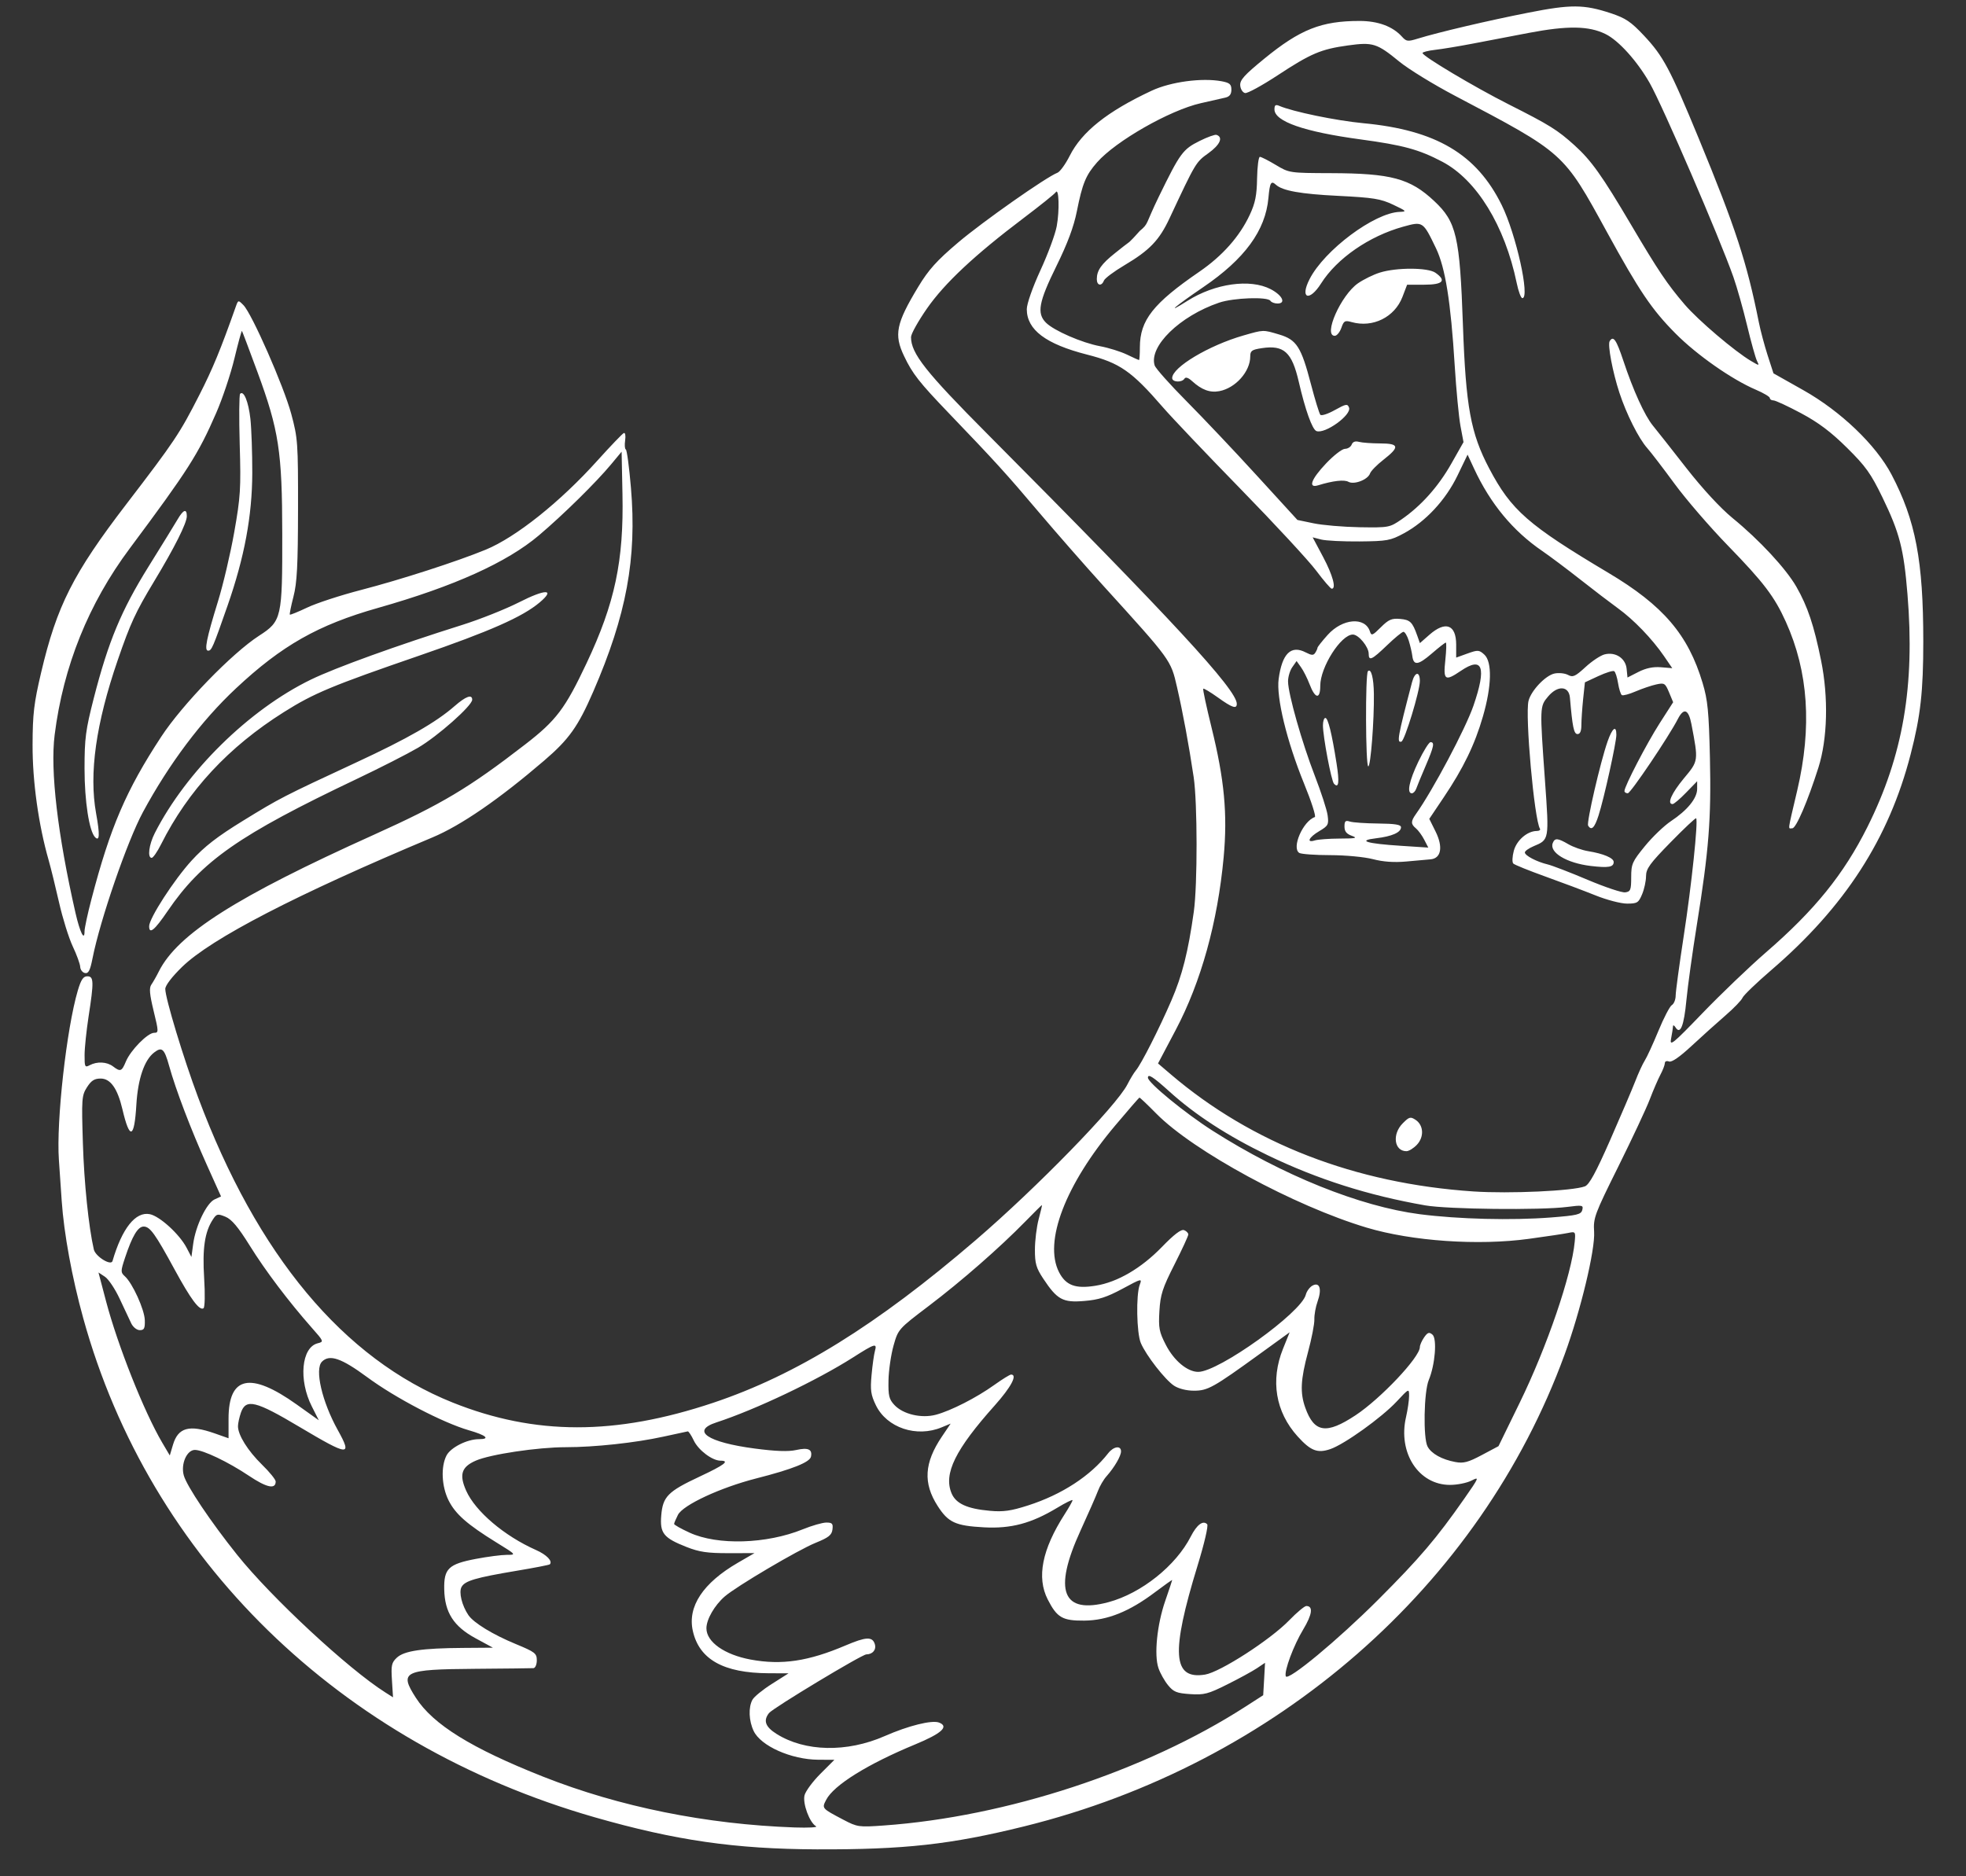 <svg width="44" height="42" viewBox="0 0 44 42" fill="none" xmlns="http://www.w3.org/2000/svg">
<rect x="0" y="0" width="44" height="42" fill="#333333" stroke="none"/>
<path fill-rule="evenodd" clip-rule="evenodd" d="M34.199 0.285C33.313 0.459 32.182 0.725 31.736 0.863C31.506 0.934 31.476 0.931 31.375 0.819C31.168 0.59 30.84 0.469 30.427 0.469C29.572 0.469 29.099 0.657 28.295 1.314C27.844 1.683 27.746 1.792 27.757 1.915C27.764 1.997 27.813 2.073 27.866 2.083C27.919 2.093 28.244 1.915 28.589 1.689C29.337 1.197 29.561 1.101 30.168 1.017C30.725 0.94 30.816 0.968 31.315 1.377C31.519 1.545 32.082 1.891 32.565 2.145C35.018 3.437 34.986 3.408 35.966 5.198C36.688 6.515 36.967 6.929 37.498 7.464C37.975 7.945 38.758 8.493 39.293 8.722C39.467 8.796 39.61 8.881 39.61 8.91C39.61 8.939 39.646 8.963 39.691 8.963C39.735 8.963 40.013 9.092 40.307 9.249C40.698 9.458 40.976 9.667 41.335 10.022C41.756 10.438 41.87 10.598 42.131 11.136C42.514 11.927 42.607 12.286 42.69 13.3C42.86 15.354 42.591 16.915 41.794 18.511C41.264 19.571 40.614 20.375 39.519 21.322C39.155 21.638 38.52 22.246 38.108 22.673C37.429 23.378 37.363 23.431 37.4 23.247C37.422 23.135 37.441 23.013 37.442 22.976C37.442 22.939 37.468 22.948 37.499 22.998C37.607 23.169 37.688 22.965 37.743 22.384C37.773 22.07 37.878 21.314 37.976 20.704C38.245 19.033 38.3 18.333 38.269 16.965C38.245 15.925 38.22 15.671 38.105 15.288C37.782 14.206 37.223 13.553 35.995 12.822C34.197 11.751 33.823 11.423 33.33 10.488C32.914 9.698 32.806 9.106 32.741 7.276C32.671 5.287 32.597 4.967 32.098 4.5C31.559 3.994 31.136 3.88 29.789 3.876C28.86 3.873 28.853 3.872 28.553 3.692C28.388 3.593 28.227 3.511 28.197 3.511C28.167 3.511 28.139 3.728 28.134 3.993C28.128 4.372 28.093 4.546 27.971 4.807C27.746 5.291 27.359 5.728 26.841 6.083C25.808 6.792 25.512 7.167 25.511 7.773C25.511 7.931 25.502 8.059 25.492 8.059C25.482 8.059 25.358 8.004 25.219 7.936C25.079 7.869 24.81 7.785 24.621 7.75C24.216 7.675 23.588 7.402 23.409 7.223C23.2 7.014 23.247 6.761 23.641 5.96C23.891 5.452 24.031 5.078 24.1 4.732C24.225 4.105 24.301 3.921 24.552 3.635C24.972 3.156 26.183 2.466 26.874 2.31C27.102 2.258 27.349 2.202 27.424 2.185C27.519 2.163 27.559 2.11 27.559 2.007C27.559 1.886 27.521 1.853 27.341 1.819C26.9 1.737 26.2 1.831 25.773 2.031C24.785 2.493 24.214 2.947 23.941 3.487C23.847 3.674 23.723 3.845 23.666 3.867C23.415 3.963 21.993 4.962 21.444 5.428C20.962 5.837 20.783 6.036 20.549 6.423C20.055 7.242 20.004 7.489 20.233 7.969C20.422 8.367 20.572 8.558 21.242 9.256C22.27 10.327 22.53 10.613 23.248 11.463C23.641 11.927 24.29 12.668 24.691 13.11C26.213 14.787 26.202 14.771 26.342 15.38C26.474 15.955 26.605 16.659 26.715 17.396C26.8 17.964 26.802 19.809 26.718 20.408C26.592 21.307 26.459 21.834 26.216 22.396C25.943 23.028 25.54 23.822 25.421 23.962C25.379 24.012 25.294 24.152 25.232 24.274C24.988 24.754 23.203 26.587 21.834 27.762C19.624 29.661 17.818 30.78 15.961 31.401C13.771 32.134 11.973 32.132 10.132 31.396C7.689 30.419 5.752 28.096 4.434 24.565C4.105 23.685 3.699 22.343 3.699 22.137C3.699 22.06 3.848 21.865 4.076 21.643C4.731 21.007 6.63 20.024 9.679 18.745C10.316 18.478 11.165 17.895 12.176 17.028C12.734 16.55 12.938 16.264 13.277 15.482C14.021 13.766 14.255 12.502 14.121 10.921C14.082 10.457 14.03 10.07 14.006 10.061C13.983 10.052 13.976 9.96 13.991 9.857C14.006 9.754 13.993 9.681 13.962 9.693C13.931 9.706 13.666 9.982 13.373 10.307C12.539 11.235 11.546 12.027 10.869 12.305C10.227 12.569 8.967 12.976 8.081 13.206C7.625 13.324 7.083 13.501 6.878 13.599C6.673 13.696 6.497 13.768 6.487 13.758C6.477 13.748 6.513 13.566 6.568 13.354C6.648 13.046 6.668 12.656 6.67 11.403C6.672 9.907 6.665 9.811 6.518 9.264C6.351 8.644 5.636 7.017 5.447 6.829C5.333 6.714 5.331 6.714 5.279 6.859C4.935 7.832 4.76 8.255 4.462 8.84C4.021 9.706 3.907 9.877 2.83 11.282C1.637 12.839 1.271 13.563 0.92 15.057C0.759 15.742 0.731 15.98 0.729 16.673C0.726 17.489 0.862 18.464 1.088 19.252C1.138 19.428 1.244 19.858 1.323 20.207C1.402 20.555 1.539 20.994 1.627 21.182C1.716 21.369 1.791 21.576 1.795 21.642C1.798 21.708 1.846 21.77 1.902 21.781C1.98 21.796 2.017 21.725 2.071 21.451C2.241 20.591 2.848 18.829 3.199 18.179C3.785 17.094 4.508 16.132 5.28 15.41C6.31 14.446 7.119 13.988 8.459 13.608C10.158 13.126 11.344 12.591 12.062 11.983C12.607 11.521 13.341 10.798 13.676 10.395L13.912 10.111L13.931 11.058C13.962 12.556 13.761 13.504 13.128 14.845C12.647 15.865 12.449 16.127 11.751 16.666C10.488 17.642 9.889 17.999 8.369 18.685C5.29 20.073 3.978 20.906 3.556 21.743C3.501 21.854 3.424 21.988 3.387 22.041C3.335 22.115 3.348 22.255 3.438 22.628C3.552 23.095 3.552 23.119 3.45 23.119C3.306 23.119 2.924 23.507 2.818 23.76C2.724 23.986 2.695 23.997 2.528 23.87C2.391 23.767 2.173 23.756 2.008 23.844C1.9 23.901 1.892 23.884 1.893 23.618C1.893 23.459 1.934 23.072 1.982 22.757C2.104 21.97 2.1 21.854 1.954 21.854C1.864 21.854 1.814 21.928 1.742 22.17C1.49 23.019 1.257 25.103 1.318 25.963C1.333 26.171 1.361 26.584 1.381 26.881C1.431 27.612 1.611 28.597 1.862 29.504C3.35 34.896 7.594 39.039 13.309 40.679C15.116 41.197 16.448 41.39 18.28 41.397C20.241 41.404 21.279 41.289 22.92 40.883C28.564 39.488 33.127 35.503 35.018 30.317C35.376 29.338 35.703 27.974 35.677 27.573C35.657 27.262 35.686 27.185 36.219 26.112C36.528 25.489 36.846 24.811 36.924 24.606C37.002 24.401 37.11 24.152 37.163 24.052C37.216 23.953 37.259 23.839 37.26 23.798C37.26 23.757 37.3 23.741 37.353 23.761C37.413 23.784 37.589 23.663 37.859 23.412C38.086 23.201 38.427 22.895 38.616 22.731C38.805 22.568 38.977 22.389 38.998 22.335C39.02 22.28 39.309 22.002 39.64 21.717C41.289 20.3 42.274 18.775 42.761 16.884C42.983 16.027 43.044 15.477 43.044 14.356C43.044 12.552 42.872 11.649 42.334 10.624C41.984 9.959 41.198 9.206 40.358 8.733L39.691 8.357L39.56 7.952C39.489 7.73 39.4 7.398 39.364 7.216C39.096 5.874 38.843 5.098 38.017 3.095C37.375 1.538 37.226 1.258 36.791 0.795C36.502 0.487 36.382 0.406 36.05 0.296C35.447 0.097 35.159 0.095 34.199 0.285ZM35.934 0.763C36.226 0.907 36.639 1.365 36.919 1.855C37.207 2.359 38.48 5.309 38.795 6.203C38.873 6.425 39.011 6.912 39.101 7.287C39.191 7.662 39.291 8.019 39.323 8.081C39.379 8.191 39.376 8.191 39.19 8.081C38.825 7.866 38.009 7.172 37.706 6.819C37.312 6.359 37.111 6.059 36.5 5.024C35.856 3.933 35.612 3.59 35.241 3.255C34.857 2.908 34.684 2.8 33.765 2.336C32.992 1.945 31.837 1.257 31.837 1.187C31.837 1.165 31.966 1.133 32.123 1.115C32.281 1.097 32.654 1.035 32.952 0.978C33.25 0.92 33.819 0.812 34.217 0.736C35.085 0.571 35.56 0.578 35.934 0.763ZM28.523 2.449C28.523 2.718 29.189 2.95 30.447 3.12C31.405 3.25 31.755 3.345 32.277 3.619C33.048 4.024 33.678 5.05 33.945 6.337C33.983 6.523 34.04 6.674 34.071 6.674C34.248 6.674 33.93 5.24 33.609 4.59C33.046 3.448 32.137 2.911 30.512 2.758C29.901 2.7 28.932 2.5 28.629 2.369C28.547 2.334 28.523 2.353 28.523 2.449ZM26.85 3.154C26.471 3.343 26.414 3.421 25.935 4.402C25.629 5.03 25.712 5.001 25.508 5.17C25.414 5.269 25.403 5.295 25.276 5.416C25.193 5.475 25.118 5.537 24.96 5.662C24.649 5.908 24.547 6.053 24.547 6.248C24.547 6.393 24.655 6.415 24.706 6.281C24.726 6.23 24.933 6.075 25.168 5.936C25.73 5.602 25.945 5.378 26.176 4.884C26.764 3.629 26.762 3.632 27.046 3.428C27.306 3.241 27.381 3.071 27.226 3.019C27.192 3.007 27.023 3.068 26.85 3.154ZM28.556 4.136C28.704 4.27 29.109 4.343 29.946 4.384C30.74 4.424 30.898 4.449 31.181 4.583C31.481 4.725 31.492 4.737 31.325 4.743C30.76 4.762 29.64 5.599 29.309 6.248C29.086 6.684 29.302 6.763 29.567 6.344C29.921 5.784 30.642 5.286 31.402 5.075C31.847 4.952 31.846 4.951 32.139 5.559C32.347 5.994 32.469 6.754 32.557 8.18C32.591 8.726 32.649 9.336 32.686 9.535L32.754 9.897L32.481 10.379C32.189 10.895 31.804 11.325 31.366 11.627C31.1 11.809 31.084 11.812 30.427 11.802C30.059 11.795 29.596 11.756 29.398 11.714L29.037 11.639L28.132 10.649C27.635 10.104 26.925 9.354 26.554 8.98C26.184 8.607 25.863 8.247 25.842 8.18C25.707 7.754 26.405 7.074 27.284 6.775C27.608 6.665 28.373 6.638 28.433 6.734C28.453 6.767 28.525 6.794 28.591 6.794C28.789 6.794 28.7 6.609 28.438 6.473C27.978 6.234 27.188 6.346 26.574 6.735C26.062 7.059 26.285 6.867 26.926 6.43C27.857 5.797 28.322 5.161 28.388 4.431C28.419 4.085 28.447 4.036 28.556 4.136ZM23.65 5.064C23.618 5.241 23.454 5.685 23.285 6.051C23.108 6.437 22.98 6.802 22.98 6.921C22.981 7.383 23.405 7.702 24.331 7.938C25.062 8.124 25.326 8.308 26.023 9.113C26.222 9.343 27.008 10.17 27.77 10.951C28.532 11.732 29.291 12.552 29.457 12.774C29.623 12.995 29.779 13.177 29.804 13.178C29.911 13.182 29.829 12.877 29.612 12.468L29.378 12.028L29.568 12.077C29.673 12.104 30.059 12.123 30.426 12.12C31.043 12.114 31.118 12.101 31.418 11.939C31.907 11.675 32.353 11.195 32.618 10.648L32.845 10.177L32.989 10.487C33.355 11.276 33.858 11.884 34.518 12.335C34.684 12.449 35.064 12.733 35.362 12.968C35.66 13.203 36.042 13.494 36.21 13.616C36.563 13.871 36.974 14.298 37.24 14.685L37.426 14.957L37.17 14.936C36.998 14.922 36.835 14.956 36.669 15.041L36.424 15.166L36.405 14.973C36.382 14.735 36.157 14.587 35.912 14.648C35.821 14.671 35.628 14.799 35.483 14.933C35.253 15.144 35.202 15.167 35.091 15.107C35.021 15.07 34.885 15.056 34.788 15.077C34.586 15.122 34.267 15.459 34.209 15.689C34.129 16.011 34.337 18.345 34.465 18.551C34.481 18.578 34.45 18.601 34.396 18.601C34.184 18.601 33.944 18.807 33.88 19.044C33.845 19.174 33.84 19.302 33.868 19.33C33.897 19.359 34.217 19.488 34.581 19.619C34.944 19.749 35.449 19.939 35.703 20.041C35.96 20.145 36.276 20.227 36.414 20.227C36.642 20.227 36.671 20.209 36.751 20.018C36.799 19.904 36.839 19.721 36.839 19.612C36.84 19.445 36.925 19.328 37.389 18.854C37.69 18.546 37.947 18.304 37.96 18.317C38.01 18.367 37.856 19.833 37.683 20.95C37.584 21.596 37.502 22.198 37.502 22.288C37.501 22.377 37.463 22.472 37.417 22.498C37.371 22.525 37.235 22.786 37.115 23.078C36.994 23.371 36.857 23.669 36.81 23.741C36.764 23.813 36.668 24.021 36.598 24.203C36.527 24.385 36.274 24.978 36.036 25.52C35.716 26.247 35.568 26.519 35.471 26.556C35.203 26.659 33.783 26.724 32.974 26.67C30.332 26.493 28.021 25.599 26.203 24.049L25.917 23.805L26.313 23.055C26.88 21.981 27.251 20.645 27.386 19.189C27.475 18.223 27.403 17.452 27.114 16.282C27 15.819 26.916 15.429 26.929 15.416C26.941 15.404 27.088 15.492 27.256 15.612C27.577 15.843 27.68 15.877 27.68 15.755C27.678 15.436 26.24 13.88 22.102 9.718C20.714 8.323 20.389 7.911 20.389 7.546C20.389 7.475 20.551 7.186 20.748 6.903C21.145 6.334 21.816 5.707 22.905 4.884C23.278 4.602 23.604 4.341 23.628 4.303C23.7 4.193 23.715 4.713 23.65 5.064ZM30.884 6.101C30.74 6.145 30.519 6.254 30.393 6.341C30.01 6.607 29.607 7.517 29.873 7.517C29.919 7.517 29.985 7.437 30.02 7.34C30.075 7.18 30.099 7.167 30.251 7.21C30.725 7.343 31.214 7.1 31.388 6.645L31.492 6.373H31.875C32.295 6.373 32.379 6.283 32.125 6.105C31.957 5.987 31.255 5.985 30.884 6.101ZM5.763 8.33C6.241 9.629 6.315 10.109 6.317 11.945C6.32 13.836 6.305 13.903 5.799 14.23C5.192 14.622 4.081 15.769 3.607 16.493C2.823 17.689 2.467 18.517 2.047 20.127C1.961 20.453 1.892 20.777 1.892 20.847C1.892 21.079 1.789 20.87 1.69 20.438C1.29 18.682 1.122 17.25 1.223 16.451C1.416 14.917 1.98 13.514 2.904 12.276C4.208 10.526 4.437 10.168 4.838 9.245C4.98 8.92 5.164 8.369 5.247 8.022C5.331 7.674 5.406 7.398 5.415 7.408C5.423 7.418 5.58 7.833 5.763 8.33ZM27.83 7.509C27.056 7.731 26.234 8.222 26.234 8.463C26.234 8.557 26.451 8.568 26.508 8.477C26.534 8.434 26.593 8.453 26.677 8.529C26.894 8.727 27.079 8.795 27.288 8.756C27.651 8.688 27.981 8.318 27.981 7.979C27.981 7.852 28.016 7.827 28.242 7.793C28.735 7.719 28.913 7.882 29.066 8.541C29.212 9.176 29.369 9.613 29.462 9.649C29.652 9.722 30.255 9.288 30.192 9.123C30.158 9.034 30.123 9.041 29.874 9.179C29.721 9.265 29.575 9.313 29.55 9.285C29.526 9.257 29.431 8.949 29.34 8.601C29.121 7.763 29.019 7.604 28.629 7.488C28.262 7.379 28.285 7.379 27.83 7.509ZM36.025 7.637C35.976 7.717 36.091 8.328 36.243 8.791C36.4 9.27 36.675 9.817 36.867 10.032C36.948 10.123 37.223 10.482 37.478 10.83C37.733 11.178 38.271 11.802 38.674 12.216C39.473 13.038 39.714 13.355 39.969 13.921C40.473 15.039 40.556 16.274 40.222 17.697C39.999 18.649 40.013 18.541 40.113 18.541C40.198 18.541 40.457 17.937 40.696 17.185C40.901 16.54 40.924 15.613 40.757 14.787C40.596 13.994 40.456 13.576 40.204 13.135C39.972 12.73 39.375 12.086 38.777 11.598C38.505 11.375 38.109 10.947 37.741 10.477C37.414 10.058 37.078 9.631 36.993 9.528C36.807 9.3 36.552 8.74 36.331 8.074C36.173 7.6 36.107 7.505 36.025 7.637ZM5.374 8.815C5.352 8.837 5.348 9.347 5.365 9.948C5.394 10.939 5.382 11.123 5.242 11.915C5.157 12.395 4.993 13.092 4.878 13.463C4.619 14.302 4.567 14.565 4.658 14.565C4.736 14.565 4.765 14.497 5.093 13.557C5.471 12.473 5.643 11.549 5.646 10.589C5.647 10.142 5.628 9.596 5.604 9.375C5.56 8.988 5.455 8.733 5.374 8.815ZM30.251 9.952C30.231 10.004 30.163 10.047 30.101 10.047C30.038 10.047 29.847 10.195 29.677 10.375C29.342 10.729 29.268 10.935 29.502 10.863C29.83 10.762 30.085 10.732 30.178 10.785C30.306 10.856 30.614 10.737 30.662 10.598C30.681 10.543 30.817 10.404 30.965 10.289C31.332 10.002 31.316 9.927 30.888 9.926C30.698 9.925 30.485 9.91 30.415 9.891C30.331 9.868 30.275 9.889 30.251 9.952ZM3.973 11.629C3.91 11.736 3.617 12.213 3.321 12.688C2.714 13.664 2.425 14.359 2.1 15.624C1.916 16.343 1.892 16.526 1.892 17.206C1.892 17.934 1.996 18.608 2.129 18.742C2.23 18.843 2.237 18.681 2.151 18.209C1.989 17.315 2.147 16.196 2.635 14.776C2.92 13.948 3.033 13.704 3.446 13.019C3.907 12.256 4.181 11.709 4.181 11.555C4.181 11.377 4.103 11.405 3.973 11.629ZM11.615 13.483C11.313 13.636 10.743 13.863 10.35 13.987C8.872 14.452 7.507 14.946 6.955 15.214C5.571 15.888 4.17 17.266 3.465 18.647C3.333 18.907 3.295 19.203 3.395 19.203C3.426 19.203 3.521 19.067 3.605 18.899C4.211 17.693 5.114 16.721 6.352 15.941C7.025 15.517 7.426 15.35 9.392 14.673C10.969 14.129 11.692 13.81 12.077 13.486C12.439 13.181 12.212 13.179 11.615 13.483ZM30.903 14.042C30.718 14.227 30.692 14.237 30.66 14.136C30.553 13.801 30.046 13.842 29.714 14.212C29.589 14.351 29.487 14.481 29.486 14.5C29.486 14.519 29.463 14.57 29.436 14.612C29.397 14.674 29.355 14.672 29.223 14.604C28.893 14.433 28.694 14.628 28.617 15.198C28.561 15.612 28.798 16.588 29.183 17.534C29.349 17.939 29.458 18.279 29.426 18.29C29.161 18.381 28.901 18.98 29.078 19.092C29.121 19.119 29.433 19.142 29.771 19.142C30.115 19.143 30.535 19.182 30.727 19.232C30.956 19.292 31.2 19.309 31.468 19.285C31.688 19.264 31.934 19.242 32.015 19.236C32.254 19.216 32.301 18.96 32.129 18.614L31.988 18.33L32.309 17.852C32.751 17.195 33.006 16.669 33.188 16.039C33.386 15.357 33.398 14.814 33.219 14.652C33.103 14.547 33.076 14.545 32.842 14.629L32.59 14.72L32.59 14.429C32.589 13.98 32.351 13.893 31.991 14.209L31.778 14.396L31.717 14.224C31.61 13.922 31.558 13.873 31.332 13.854C31.146 13.838 31.076 13.869 30.903 14.042ZM31.528 14.339C31.562 14.447 31.598 14.601 31.608 14.681C31.636 14.906 31.738 14.893 32.045 14.628C32.2 14.494 32.341 14.384 32.358 14.384C32.375 14.384 32.37 14.56 32.347 14.776C32.298 15.229 32.339 15.258 32.694 15.017C33.184 14.684 33.274 14.931 32.977 15.796C32.8 16.31 32.068 17.69 31.69 18.221C31.572 18.386 31.572 18.446 31.691 18.544C31.742 18.587 31.826 18.701 31.875 18.797L31.966 18.973L31.353 18.933C30.583 18.884 30.362 18.816 30.8 18.764C31.154 18.722 31.355 18.633 31.355 18.518C31.355 18.459 31.223 18.438 30.844 18.434C30.563 18.431 30.278 18.412 30.211 18.39C30.112 18.359 30.09 18.379 30.09 18.502C30.09 18.61 30.135 18.667 30.256 18.71C30.392 18.759 30.344 18.77 29.985 18.771C29.745 18.772 29.494 18.791 29.428 18.812C29.229 18.875 29.291 18.743 29.525 18.605C29.726 18.486 29.741 18.458 29.713 18.252C29.697 18.129 29.567 17.731 29.426 17.366C29.141 16.63 28.83 15.537 28.827 15.256C28.826 15.156 28.868 15.012 28.921 14.936L29.018 14.797L29.117 14.936C29.172 15.012 29.257 15.182 29.307 15.312C29.433 15.645 29.548 15.663 29.548 15.351C29.548 14.934 30.012 14.204 30.278 14.204C30.405 14.204 30.632 14.479 30.632 14.633C30.632 14.805 30.702 14.772 31.042 14.445C31.214 14.279 31.38 14.143 31.41 14.143C31.441 14.143 31.494 14.232 31.528 14.339ZM30.615 15.024C30.554 15.085 30.561 17.155 30.623 17.155C30.676 17.155 30.756 16.124 30.748 15.534C30.744 15.175 30.686 14.953 30.615 15.024ZM36.213 15.293C36.234 15.424 36.273 15.545 36.298 15.56C36.324 15.576 36.464 15.539 36.609 15.476C36.754 15.414 36.961 15.344 37.067 15.321C37.249 15.281 37.268 15.292 37.354 15.498L37.446 15.719L37.145 16.188C36.856 16.639 36.356 17.601 36.356 17.707C36.356 17.735 36.39 17.757 36.431 17.757C36.495 17.756 37.348 16.49 37.552 16.093C37.685 15.835 37.791 15.876 37.855 16.21C38.014 17.041 38.015 17.029 37.684 17.426C37.408 17.759 37.303 17.999 37.434 17.999C37.463 17.999 37.599 17.884 37.735 17.743L37.983 17.488V17.659C37.983 17.869 37.765 18.137 37.397 18.381C37.245 18.482 36.983 18.733 36.814 18.94C36.53 19.287 36.507 19.34 36.507 19.636C36.507 19.92 36.492 19.959 36.374 19.975C36.301 19.986 35.922 19.859 35.531 19.694C35.14 19.528 34.738 19.374 34.639 19.35C34.392 19.291 34.127 19.152 34.127 19.082C34.127 19.05 34.215 18.988 34.323 18.942C34.673 18.796 34.672 18.804 34.578 17.484C34.459 15.82 34.459 15.814 34.647 15.591C34.861 15.336 35.114 15.351 35.136 15.619C35.192 16.275 35.224 16.432 35.306 16.432C35.364 16.432 35.392 16.365 35.392 16.23C35.392 16.119 35.41 15.859 35.431 15.651L35.471 15.274L35.774 15.133C35.94 15.056 36.099 15.007 36.126 15.024C36.153 15.04 36.192 15.161 36.213 15.293ZM31.602 15.271C31.279 16.504 31.256 16.636 31.365 16.6C31.44 16.575 31.776 15.469 31.777 15.246C31.777 15.018 31.665 15.034 31.602 15.271ZM10.176 15.804C9.759 16.169 9.12 16.535 7.973 17.067C6.33 17.831 6.265 17.864 5.436 18.374C4.86 18.728 4.577 18.948 4.287 19.265C3.896 19.693 3.338 20.556 3.338 20.733C3.338 20.923 3.459 20.824 3.752 20.393C4.516 19.272 5.351 18.689 7.984 17.437C8.502 17.191 9.118 16.877 9.354 16.739C9.794 16.482 10.568 15.796 10.568 15.663C10.568 15.535 10.426 15.586 10.176 15.804ZM29.608 16.237C29.608 16.487 29.795 17.479 29.855 17.543C29.962 17.658 29.98 17.513 29.912 17.084C29.807 16.416 29.722 16.071 29.662 16.071C29.632 16.071 29.608 16.146 29.608 16.237ZM35.978 16.598C35.817 17.058 35.503 18.416 35.543 18.481C35.617 18.601 35.686 18.534 35.776 18.255C35.898 17.878 36.175 16.621 36.175 16.448C36.175 16.224 36.085 16.293 35.978 16.598ZM31.744 17.048C31.537 17.481 31.48 17.758 31.598 17.758C31.632 17.758 31.677 17.71 31.697 17.652C31.717 17.594 31.811 17.366 31.906 17.145C32.092 16.711 32.112 16.613 32.016 16.613C31.981 16.613 31.859 16.809 31.744 17.048ZM34.751 18.873C34.67 19.083 35.062 19.319 35.6 19.384C35.999 19.431 36.115 19.411 36.115 19.295C36.115 19.206 35.885 19.108 35.543 19.053C35.41 19.031 35.212 18.962 35.102 18.898C34.862 18.758 34.797 18.753 34.751 18.873ZM3.784 23.855C3.934 24.396 4.269 25.274 4.631 26.08L4.947 26.782L4.803 26.848C4.624 26.929 4.378 27.44 4.324 27.842L4.284 28.137L4.177 27.932C4.019 27.629 3.576 27.224 3.353 27.179C3.034 27.115 2.731 27.496 2.518 28.228C2.485 28.342 2.136 28.126 2.1 27.969C1.984 27.465 1.882 26.477 1.855 25.589C1.824 24.596 1.829 24.523 1.946 24.339C2.042 24.188 2.113 24.143 2.253 24.143C2.473 24.143 2.63 24.365 2.74 24.831C2.903 25.527 3.007 25.492 3.052 24.725C3.087 24.146 3.231 23.726 3.452 23.558C3.624 23.426 3.678 23.474 3.784 23.855ZM26.175 24.436C26.756 24.961 27.482 25.431 28.367 25.858C29.487 26.398 30.622 26.759 31.897 26.982C32.401 27.07 34.479 27.093 35.071 27.017C35.419 26.972 35.44 26.977 35.412 27.085C35.386 27.186 35.297 27.207 34.709 27.253C33.83 27.321 32.641 27.291 31.777 27.18C30.434 27.006 28.702 26.308 27.139 25.311C26.523 24.918 25.691 24.236 25.691 24.124C25.691 24.029 25.805 24.102 26.175 24.436ZM25.879 24.928C26.709 25.77 28.974 26.998 30.587 27.48C31.603 27.784 33.084 27.886 34.217 27.731C34.615 27.677 35.013 27.617 35.102 27.598C35.259 27.565 35.264 27.572 35.243 27.796C35.175 28.534 34.623 30.149 34.009 31.405L33.537 32.372L33.165 32.57C32.859 32.733 32.753 32.761 32.573 32.727C32.27 32.671 32.035 32.54 31.95 32.381C31.848 32.191 31.867 31.154 31.977 30.89C32.119 30.549 32.166 29.963 32.058 29.874C31.985 29.813 31.951 29.824 31.873 29.936C31.82 30.012 31.777 30.11 31.777 30.155C31.777 30.38 30.901 31.308 30.338 31.68C29.684 32.113 29.413 32.072 29.213 31.511C29.093 31.175 29.108 30.883 29.274 30.265C29.356 29.963 29.42 29.633 29.416 29.533C29.413 29.432 29.445 29.253 29.488 29.134C29.588 28.856 29.536 28.691 29.375 28.777C29.312 28.811 29.244 28.904 29.224 28.983C29.123 29.383 27.275 30.709 26.817 30.709C26.575 30.709 26.275 30.459 26.093 30.106C25.942 29.813 25.926 29.727 25.948 29.348C25.97 28.98 26.016 28.836 26.284 28.307C26.455 27.969 26.595 27.666 26.595 27.633C26.595 27.6 26.552 27.556 26.5 27.536C26.435 27.511 26.277 27.631 26.002 27.915C25.539 28.392 25.009 28.701 24.517 28.781C24.069 28.854 23.853 28.773 23.701 28.476C23.354 27.795 23.843 26.518 24.958 25.195C25.245 24.854 25.49 24.572 25.501 24.569C25.512 24.567 25.682 24.728 25.879 24.928ZM31.395 25.144C31.151 25.387 31.201 25.769 31.477 25.769C31.531 25.769 31.636 25.704 31.711 25.625C31.876 25.449 31.862 25.187 31.681 25.067C31.567 24.992 31.538 25 31.395 25.144ZM23.246 27.29C23.2 27.464 23.162 27.771 23.162 27.973C23.161 28.282 23.19 28.383 23.347 28.62C23.66 29.093 23.786 29.162 24.264 29.122C24.589 29.096 24.768 29.038 25.12 28.849C25.553 28.615 25.563 28.613 25.508 28.759C25.422 28.985 25.438 29.841 25.532 30.063C25.649 30.339 26.075 30.886 26.275 31.018C26.377 31.085 26.553 31.13 26.719 31.13C27.03 31.131 27.151 31.063 28.196 30.306L28.863 29.823L28.715 30.19C28.429 30.899 28.547 31.606 29.041 32.153C29.335 32.478 29.486 32.536 29.775 32.437C30.091 32.328 30.92 31.733 31.255 31.376C31.535 31.076 31.536 31.076 31.536 31.249C31.536 31.344 31.505 31.556 31.468 31.719C31.282 32.52 31.748 33.239 32.452 33.239C32.614 33.239 32.831 33.195 32.934 33.142C33.113 33.05 33.105 33.069 32.77 33.549C32.145 34.443 31.774 34.878 30.848 35.805C29.936 36.717 28.817 37.644 28.776 37.522C28.737 37.405 28.951 36.832 29.167 36.474C29.369 36.139 29.394 35.95 29.236 35.95C29.196 35.95 29.022 36.095 28.85 36.273C28.429 36.707 27.306 37.431 26.97 37.485C26.242 37.603 26.201 37.004 26.802 35.046C26.955 34.547 27.047 34.15 27.017 34.119C26.924 34.025 26.785 34.13 26.65 34.395C26.317 35.048 25.544 35.665 24.811 35.863C23.774 36.144 23.565 35.61 24.182 34.263C24.356 33.882 24.532 33.482 24.572 33.375C24.612 33.267 24.699 33.118 24.766 33.044C24.944 32.842 25.089 32.593 25.089 32.488C25.089 32.351 24.922 32.376 24.802 32.53C24.407 33.037 23.764 33.456 23.01 33.698C22.625 33.822 22.454 33.846 22.156 33.819C21.646 33.774 21.392 33.658 21.296 33.426C21.114 32.988 21.379 32.449 22.263 31.46C22.631 31.047 22.778 30.769 22.628 30.769C22.601 30.769 22.431 30.874 22.252 31.002C21.852 31.288 21.284 31.578 20.948 31.668C20.624 31.755 20.213 31.659 20.018 31.451C19.897 31.322 19.878 31.243 19.885 30.899C19.889 30.678 19.94 30.329 19.997 30.124C20.102 29.753 20.104 29.75 20.786 29.233C21.523 28.674 22.373 27.93 22.948 27.342C23.146 27.14 23.313 26.974 23.319 26.974C23.326 26.974 23.293 27.116 23.246 27.29ZM5.589 27.882C5.94 28.447 6.458 29.132 6.98 29.724C7.249 30.027 7.251 30.034 7.11 30.069C6.746 30.161 6.678 30.89 6.979 31.483L7.135 31.792L6.637 31.437C5.604 30.701 5.115 30.804 5.115 31.758V32.195L4.8 32.084C4.235 31.886 3.987 31.954 3.872 32.338L3.8 32.58L3.63 32.292C3.224 31.602 2.636 30.122 2.374 29.13L2.204 28.484L2.348 28.579C2.428 28.631 2.577 28.854 2.679 29.074C2.781 29.294 2.898 29.542 2.938 29.625C2.979 29.709 3.063 29.775 3.129 29.775C3.227 29.775 3.246 29.736 3.241 29.552C3.234 29.314 2.966 28.724 2.795 28.57C2.698 28.482 2.698 28.458 2.798 28.155C2.959 27.669 3.085 27.456 3.215 27.456C3.357 27.456 3.472 27.616 3.909 28.42C4.269 29.082 4.463 29.343 4.554 29.286C4.585 29.267 4.592 28.976 4.569 28.61C4.527 27.946 4.582 27.575 4.764 27.298C4.848 27.17 4.87 27.165 5.045 27.236C5.185 27.294 5.327 27.462 5.589 27.882ZM19.581 30.242C19.56 30.317 19.526 30.558 19.506 30.778C19.475 31.118 19.489 31.221 19.603 31.457C19.848 31.961 20.515 32.185 21.076 31.95L21.276 31.867L21.079 32.159C20.684 32.746 20.657 33.199 20.984 33.709C21.223 34.081 21.381 34.154 22.025 34.189C22.63 34.221 23.08 34.101 23.658 33.753C23.848 33.638 24.004 33.561 24.004 33.582C24.004 33.603 23.925 33.744 23.827 33.896C23.321 34.685 23.197 35.31 23.449 35.804C23.657 36.211 23.779 36.281 24.267 36.277C24.786 36.272 25.278 36.074 25.857 35.636C26.064 35.48 26.234 35.36 26.234 35.369C26.234 35.379 26.164 35.588 26.079 35.834C25.895 36.366 25.826 37.047 25.927 37.34C25.965 37.453 26.062 37.625 26.141 37.722C26.265 37.874 26.336 37.902 26.636 37.922C26.949 37.943 27.038 37.92 27.469 37.704C27.734 37.572 28.032 37.409 28.132 37.342L28.312 37.221L28.292 37.584L28.271 37.947L27.87 38.205C25.628 39.648 22.525 40.668 19.779 40.863C19.22 40.903 19.187 40.898 18.875 40.734C18.387 40.477 18.391 40.481 18.491 40.287C18.661 39.959 19.417 39.489 20.48 39.049C21.076 38.802 21.246 38.647 21.016 38.559C20.856 38.498 20.329 38.629 19.799 38.862C18.954 39.233 18.015 39.214 17.378 38.812C17.128 38.654 17.078 38.515 17.211 38.346C17.298 38.235 19.289 37.034 19.389 37.033C19.533 37.031 19.618 36.927 19.578 36.8C19.524 36.631 19.381 36.638 18.926 36.832C18.09 37.188 17.495 37.277 16.801 37.149C16.214 37.04 15.81 36.755 15.81 36.449C15.81 36.25 15.99 35.937 16.218 35.738C16.478 35.511 17.862 34.694 18.255 34.535C18.546 34.417 18.615 34.362 18.631 34.236C18.647 34.106 18.626 34.082 18.494 34.082C18.408 34.082 18.171 34.15 17.967 34.233C17.154 34.563 16.059 34.596 15.433 34.308C15.243 34.221 15.087 34.133 15.087 34.113C15.087 34.093 15.126 34.001 15.173 33.909C15.288 33.687 16.121 33.3 16.925 33.094C17.734 32.888 18.125 32.732 18.15 32.606C18.184 32.441 18.087 32.398 17.818 32.458C17.643 32.497 17.362 32.487 16.89 32.425C15.832 32.285 15.455 32.028 16.034 31.84C16.912 31.553 18.281 30.902 19.094 30.384C19.581 30.073 19.634 30.057 19.581 30.242ZM8.22 30.829C8.85 31.294 9.91 31.847 10.493 32.016C10.882 32.128 10.981 32.215 10.72 32.215C10.456 32.215 10.086 32.401 9.993 32.581C9.863 32.833 9.883 33.272 10.04 33.587C10.193 33.892 10.455 34.123 11.109 34.527C11.558 34.804 11.559 34.805 11.34 34.805C11.22 34.805 10.909 34.846 10.651 34.895C10.038 35.012 9.933 35.112 9.942 35.575C9.952 36.093 10.152 36.406 10.643 36.672L11.032 36.883L10.363 36.888C9.448 36.894 9.046 36.953 8.882 37.106C8.764 37.216 8.75 37.278 8.772 37.613L8.796 37.994L8.623 37.884C7.793 37.359 6.073 35.761 5.308 34.805C4.719 34.069 4.178 33.264 4.113 33.026C4.043 32.772 4.181 32.456 4.362 32.456C4.546 32.456 5.11 32.726 5.568 33.033C5.968 33.301 6.17 33.345 6.17 33.163C6.17 33.12 6.032 32.949 5.863 32.785C5.546 32.475 5.326 32.123 5.326 31.925C5.326 31.862 5.356 31.726 5.392 31.621C5.504 31.302 5.72 31.355 6.708 31.944C7.809 32.599 7.89 32.606 7.56 32.012C7.206 31.375 7.038 30.648 7.206 30.48C7.376 30.31 7.64 30.401 8.22 30.829ZM15.527 32.245C15.631 32.463 15.94 32.696 16.126 32.697C16.34 32.697 16.213 32.793 15.658 33.053C14.947 33.386 14.834 33.5 14.799 33.924C14.766 34.321 14.85 34.426 15.366 34.629C15.65 34.741 15.834 34.768 16.303 34.767L16.886 34.766L16.515 34.981C15.732 35.435 15.383 35.964 15.506 36.508C15.649 37.146 16.193 37.45 17.196 37.455L17.648 37.457L17.276 37.693C17.071 37.822 16.874 37.983 16.839 38.05C16.747 38.221 16.759 38.519 16.867 38.747C17.026 39.083 17.706 39.386 18.31 39.391L18.674 39.393L18.361 39.706C18.189 39.878 18.03 40.094 18.006 40.186C17.96 40.37 18.119 40.8 18.263 40.88C18.308 40.906 18.093 40.917 17.785 40.907C15.806 40.837 13.863 40.445 12.158 39.771C10.551 39.135 9.691 38.602 9.307 38.004C8.929 37.415 9.026 37.368 10.628 37.356C11.308 37.351 11.897 37.344 11.939 37.341C11.98 37.338 12.014 37.259 12.014 37.165C12.014 37.01 11.973 36.979 11.545 36.802C11.029 36.589 10.602 36.328 10.483 36.154C10.338 35.94 10.265 35.643 10.329 35.525C10.403 35.386 10.642 35.316 11.559 35.162C11.955 35.096 12.29 35.031 12.305 35.017C12.374 34.947 12.235 34.802 11.995 34.696C11.288 34.383 10.64 33.833 10.433 33.369C10.273 33.009 10.327 32.837 10.646 32.697C10.968 32.555 12.035 32.395 12.663 32.395C13.307 32.395 14.217 32.297 14.846 32.159C15.128 32.098 15.373 32.044 15.392 32.041C15.411 32.037 15.472 32.129 15.527 32.245Z" fill="white"/>
</svg>
